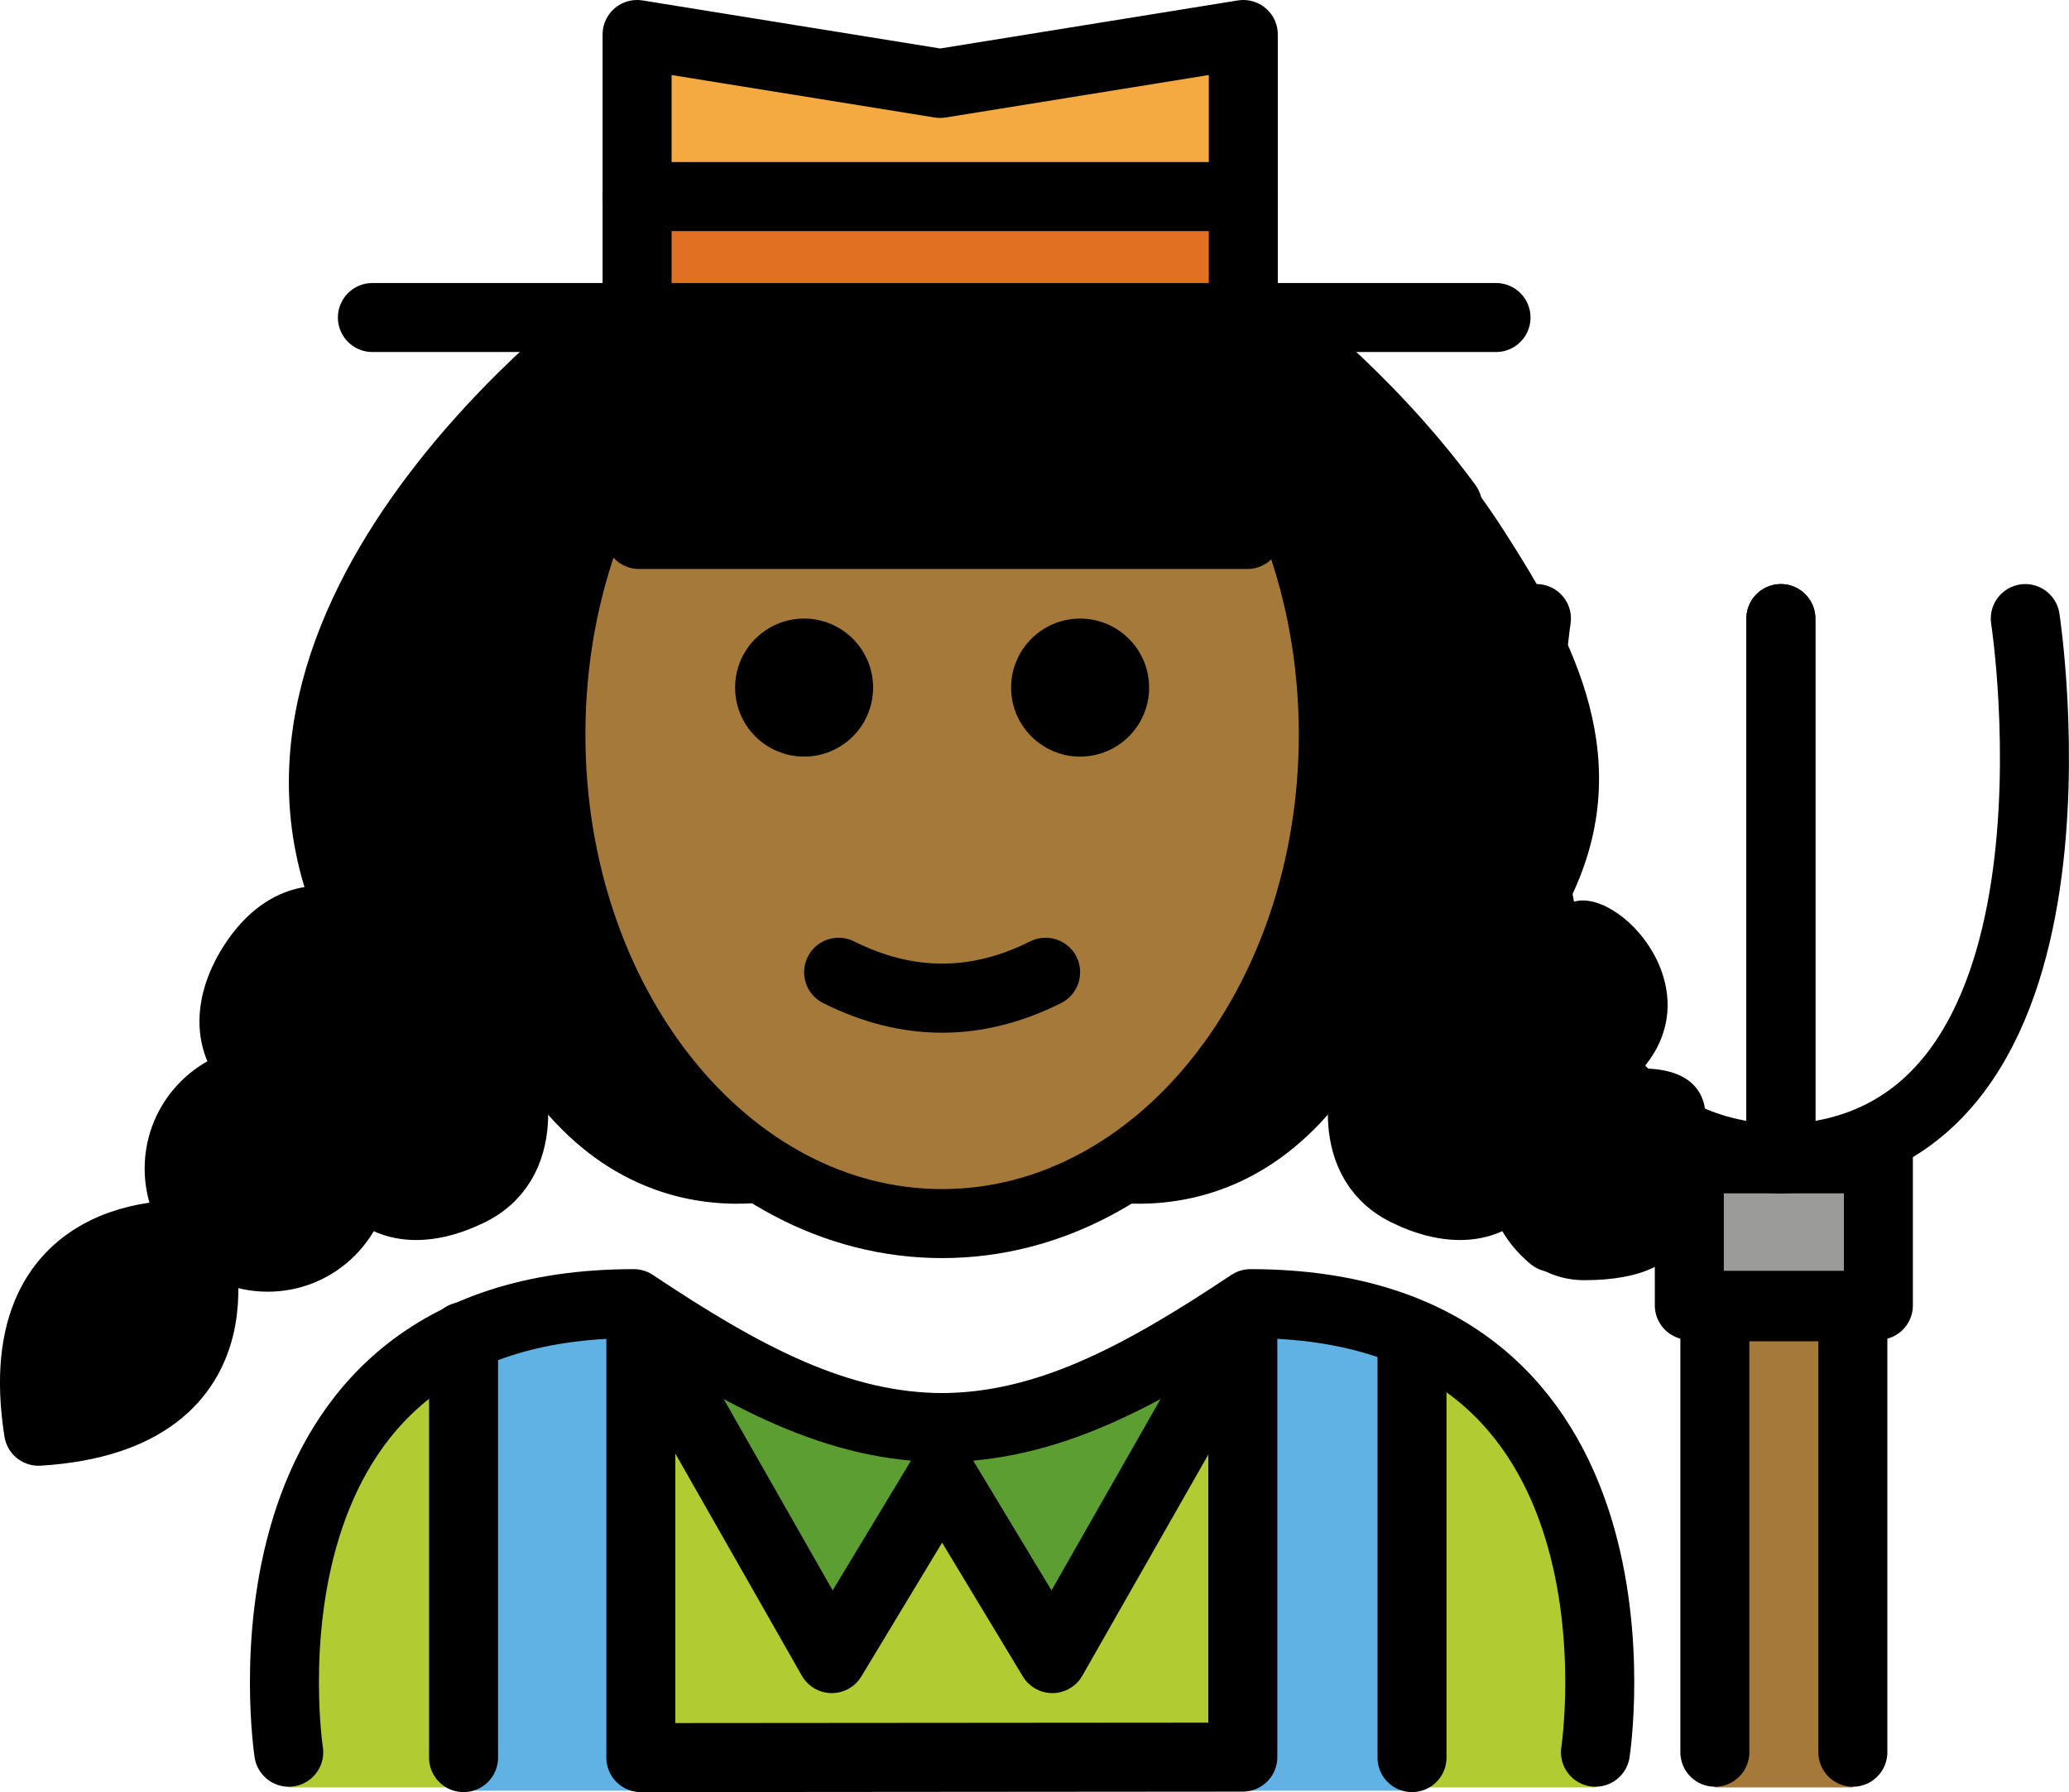 <svg xmlns="http://www.w3.org/2000/svg" xmlns:svg="http://www.w3.org/2000/svg" id="emoji" width="59.97" height="51.937" version="1.1" viewBox="0 0 59.97 51.937"><g id="color" transform="translate(-8.596,-7.173)"><path id="path1" fill="#b1cc33" d="m 54.84,58.975 c 0,0 2,-14.021 -10,-14.021 -3.192,2.128 -5.926,3.598 -9,3.592 h 0.125 c -3.074,0.006 -5.808,-1.464 -9,-3.592 -12,0 -10,14.021 -10,14.021"/><rect id="rect1" width="4.288" height="14.027" x="22.032" y="44.995" fill="#61b2e4"/><rect id="rect2" width="4.288" height="14.027" x="44.501" y="44.995" fill="#61b2e4"/><rect id="rect3" width="27.491" height="1.734" x="22.032" y="57.336" fill="#61b2e4"/><polyline id="polyline3" fill="#5c9e31" points="26.903 45.054 32.706 55.241 35.903 49.946"/><polyline id="polyline4" fill="#5c9e31" points="44.903 45.054 39.099 55.241 35.903 49.946"/><polyline id="polyline5" fill="#f4aa41" points="27.062 16.375 27.062 8.173 35.847 9.591 44.633 8.173 44.633 16.375"/><rect id="rect5" width="17.446" height="2.658" x="27.062" y="12.958" fill="#e27022"/><rect id="rect6" width="5.48" height="4.245" x="57.561" y="40.758" fill="#9b9b9a"/><polygon id="polygon6" fill="#a57939" points="58.301 57.954 58.301 58.975 62.301 58.975 62.301 57.954 62.301 54.368 62.301 45.044 58.301 45.044 58.301 54.368"/></g><g id="hair" transform="translate(-8.596,-7.173)"><path id="path6" fill="#000" d="m 9.713,48.318 c 6.352,-0.394 4.558,-5.676 4.558,-5.676 0,0 -5.545,-0.612 -4.558,5.676 z"/><path id="path7" fill="#000" d="M 56.213,38.137 C 58.318,35.684 55.248,32.617 54.025,33.392 56.13,29.282 54.237,25.744 52.186,22.55 49.695,18.672 46.187,16.041 46.187,16.041 H 35.903 35.667 26.383 c 0,0 -12,8.752 -7.338,17.851 -1.223,-0.775 -2.357,-0.31 -3.131,0.913 -0.775,1.223 -0.78,2.558 0.443,3.333 -1.418,0 -2.568,1.15 -2.568,2.568 0,1.418 1.15,2.568 2.568,2.568 1.418,0 2.568,-1.15 2.568,-2.568 0.682,1.278 1.988,1.298 3.287,0.658 1.952,-0.962 1.079,-3.547 1.079,-3.547 3.602,6.106 9.134,3.828 9.162,3.816 -4.576,-1.824 -7.89,-7.181 -7.89,-13.506 0,-2.944 0.718,-5.678 1.947,-7.944 l -0.028,0.089 0.634,2.057 h 8.487 0.062 0.235 0.062 8.487 l 0.634,-2.057 -0.028,-0.089 c 1.229,2.266 1.947,5 1.947,7.944 0,6.325 -3.314,11.681 -7.89,13.506 0.029,0.012 5.561,2.29 9.162,-3.816 0,0 -0.873,2.585 1.079,3.547 1.299,0.64 1.906,1.619 2.587,0.342 0,1.418 1.15,2.568 2.568,2.568 3.529,0 3.268,-2.15 3.268,-3.568 0.492,-1.148 0.447,-2.555 -1.568,-2.568 z"/></g><g id="skin" transform="translate(-8.596,-7.173)"><path id="path8" fill="#a57939" d="m 35.903,22.663 h 8.848 c 0,0 -0.017,-3.205 0.242,-2.78 1.45,2.381 2.312,5.354 2.312,8.578 0,7.828 -5.077,14.173 -11.339,14.173 -6.262,0 -11.339,-6.346 -11.339,-14.173 0,-3.083 0.787,-5.936 2.125,-8.262 0.186,-0.323 0.366,2.465 0.366,2.465 z"/></g><g id="line" transform="translate(-8.596,-7.173)"><path id="path9" d="m 41.903,27.1 c 0,1.105 -0.896,2 -2,2 -1.103,0 -2,-0.895 -2,-2 0,-1.103 0.896,-2 2,-2 1.103,0 2,0.896 2,2"/><path id="path10" d="m 33.903,27.1 c 0,1.105 -0.896,2 -2,2 -1.103,0 -2,-0.895 -2,-2 0,-1.103 0.896,-2 2,-2 1.103,0 2,0.896 2,2"/><path id="path11" d="m 35.903,37.102 c -1.152,0 -2.304,-0.286 -3.447,-0.858 -0.494,-0.247 -0.694,-0.848 -0.447,-1.342 0.247,-0.494 0.846,-0.694 1.342,-0.447 1.718,0.859 3.388,0.859 5.105,0 0.495,-0.247 1.095,-0.046 1.342,0.447 0.247,0.494 0.047,1.095 -0.447,1.342 -1.144,0.572 -2.295,0.858 -3.447,0.858 z"/><polyline id="polyline11" fill="none" stroke="#000" stroke-linecap="round" stroke-linejoin="round" stroke-miterlimit="10" stroke-width="2" points="26.903 45.054 32.706 55.241 35.903 49.946"/><polyline id="polyline12" fill="none" stroke="#000" stroke-linecap="round" stroke-linejoin="round" stroke-miterlimit="10" stroke-width="2" points="44.903 45.054 39.099 55.241 35.903 49.946"/><path id="path12" fill="none" stroke="#000" stroke-linecap="round" stroke-linejoin="round" stroke-miterlimit="10" stroke-width="2" d="m 54.84,57.954 c 0,0 2,-13 -10,-13 -3.192,2.128 -5.926,3.598 -9,3.592 h 0.125 c -3.074,0.006 -5.808,-1.464 -9,-3.592 -12,0 -10,13 -10,13"/><line id="line12" x1="22.032" x2="22.032" y1="45.906" y2="58.11" fill="none" stroke="#000" stroke-linecap="round" stroke-linejoin="round" stroke-miterlimit="10" stroke-width="2"/><line id="line13" x1="49.523" x2="49.523" y1="45.906" y2="58.11" fill="none" stroke="#000" stroke-linecap="round" stroke-linejoin="round" stroke-miterlimit="10" stroke-width="2"/><polyline id="polyline13" fill="none" stroke="#000" stroke-linecap="round" stroke-linejoin="round" stroke-miterlimit="10" stroke-width="2" points="27.171 45.209 27.171 58.11 44.619 58.096 44.619 45.189"/><path id="path13" fill="none" stroke="#000" stroke-linecap="round" stroke-linejoin="round" stroke-miterlimit="10" stroke-width="2" d="m 16.357,38.472 c -1.223,-0.775 -1.218,-2.109 -0.443,-3.333 0.775,-1.223 1.908,-1.688 3.131,-0.913"/><path id="path14" fill="none" stroke="#000" stroke-linecap="round" stroke-linejoin="round" stroke-miterlimit="10" stroke-width="2" d="m 18.925,41.04 c 0,1.418 -1.15,2.568 -2.568,2.568 -1.418,0 -2.568,-1.15 -2.568,-2.568 0,-1.418 1.15,-2.568 2.568,-2.568"/><path id="path15" fill="none" stroke="#000" stroke-linecap="round" stroke-linejoin="round" stroke-miterlimit="10" stroke-width="2" d="m 9.713,48.652 c 6.352,-0.394 4.558,-5.676 4.558,-5.676 0,0 -5.545,-0.612 -4.558,5.676 z"/><path id="path16" fill="none" stroke="#000" stroke-linecap="round" stroke-linejoin="round" stroke-miterlimit="10" stroke-width="2" d="m 23.291,38.15 c 0,0 0.873,2.585 -1.079,3.547 -1.299,0.64 -2.606,0.62 -3.287,-0.658"/><polyline id="polyline16" fill="none" stroke="#000" stroke-linecap="round" stroke-linejoin="round" stroke-miterlimit="10" stroke-width="2" points="27.062 16.375 27.062 8.173 35.847 9.591 44.633 8.173 44.633 16.375"/><line id="line16" x1="27.062" x2="44.633" y1="12.87" y2="12.87" fill="none" stroke="#000" stroke-linecap="round" stroke-linejoin="round" stroke-miterlimit="10" stroke-width="2"/><path id="path17" fill="none" stroke="#000" stroke-linecap="round" stroke-linejoin="round" stroke-miterlimit="10" stroke-width="2" d="m 26.383,16.375 c 0,0 -12,8.752 -7.338,17.851"/><path id="path18" fill="none" stroke="#000" stroke-linecap="round" stroke-linejoin="round" stroke-miterlimit="10" stroke-width="2" d="m 52.645,41.04 c 0,0.807 0.372,1.526 0.954,1.997"/><path id="path19" fill="none" stroke="#000" stroke-linecap="round" stroke-linejoin="round" stroke-miterlimit="10" stroke-width="2" d="m 48.278,38.15 c 0,0 -0.873,2.585 1.079,3.547 1.299,0.64 2.606,0.62 3.287,-0.658"/><path id="path20" fill="none" stroke="#000" stroke-linecap="round" stroke-linejoin="round" stroke-miterlimit="10" stroke-width="2" d="m 45.187,16.375 c 0,0 2.96,2.159 5.369,5.447"/><path id="path21" fill="none" stroke="#000" stroke-linecap="round" stroke-linejoin="round" stroke-miterlimit="10" stroke-width="2" d="m 53.13,25.1 c 0,0 -2.377,15.415 7.085,15.658 V 25.1"/><path id="path22" fill="none" stroke="#000" stroke-linecap="round" stroke-linejoin="round" stroke-miterlimit="10" stroke-width="2" d="m 67.299,25.1 c 0,0 2.377,15.415 -7.085,15.658 V 25.1"/><rect id="rect22" width="5.48" height="4.245" x="57.561" y="40.758" fill="none" stroke="#000" stroke-linecap="round" stroke-linejoin="round" stroke-miterlimit="10" stroke-width="2"/><polyline id="polyline22" fill="none" stroke="#000" stroke-linecap="round" stroke-linejoin="round" stroke-miterlimit="10" stroke-width="2" points="62.301 57.954 62.301 45.044 58.301 45.044 58.301 57.954"/><line id="line22" x1="19.39" x2="51.958" y1="16.375" y2="16.375" fill="none" stroke="#000" stroke-linecap="round" stroke-linejoin="round" stroke-miterlimit="10" stroke-width="2"/><path id="path23" fill="none" stroke="#000" stroke-linecap="round" stroke-linejoin="round" stroke-miterlimit="10" stroke-width="2" d="m 26.511,20.517 c -1.229,2.266 -1.947,5 -1.947,7.944 0,7.828 5.077,14.173 11.339,14.173 6.262,0 11.339,-6.346 11.339,-14.173 0,-2.769 -0.635,-5.353 -1.734,-7.536 l -0.236,-0.886 -0.521,2.624 h -8.785 -0.062 -8.785 l -0.634,-2.057"/></g></svg>